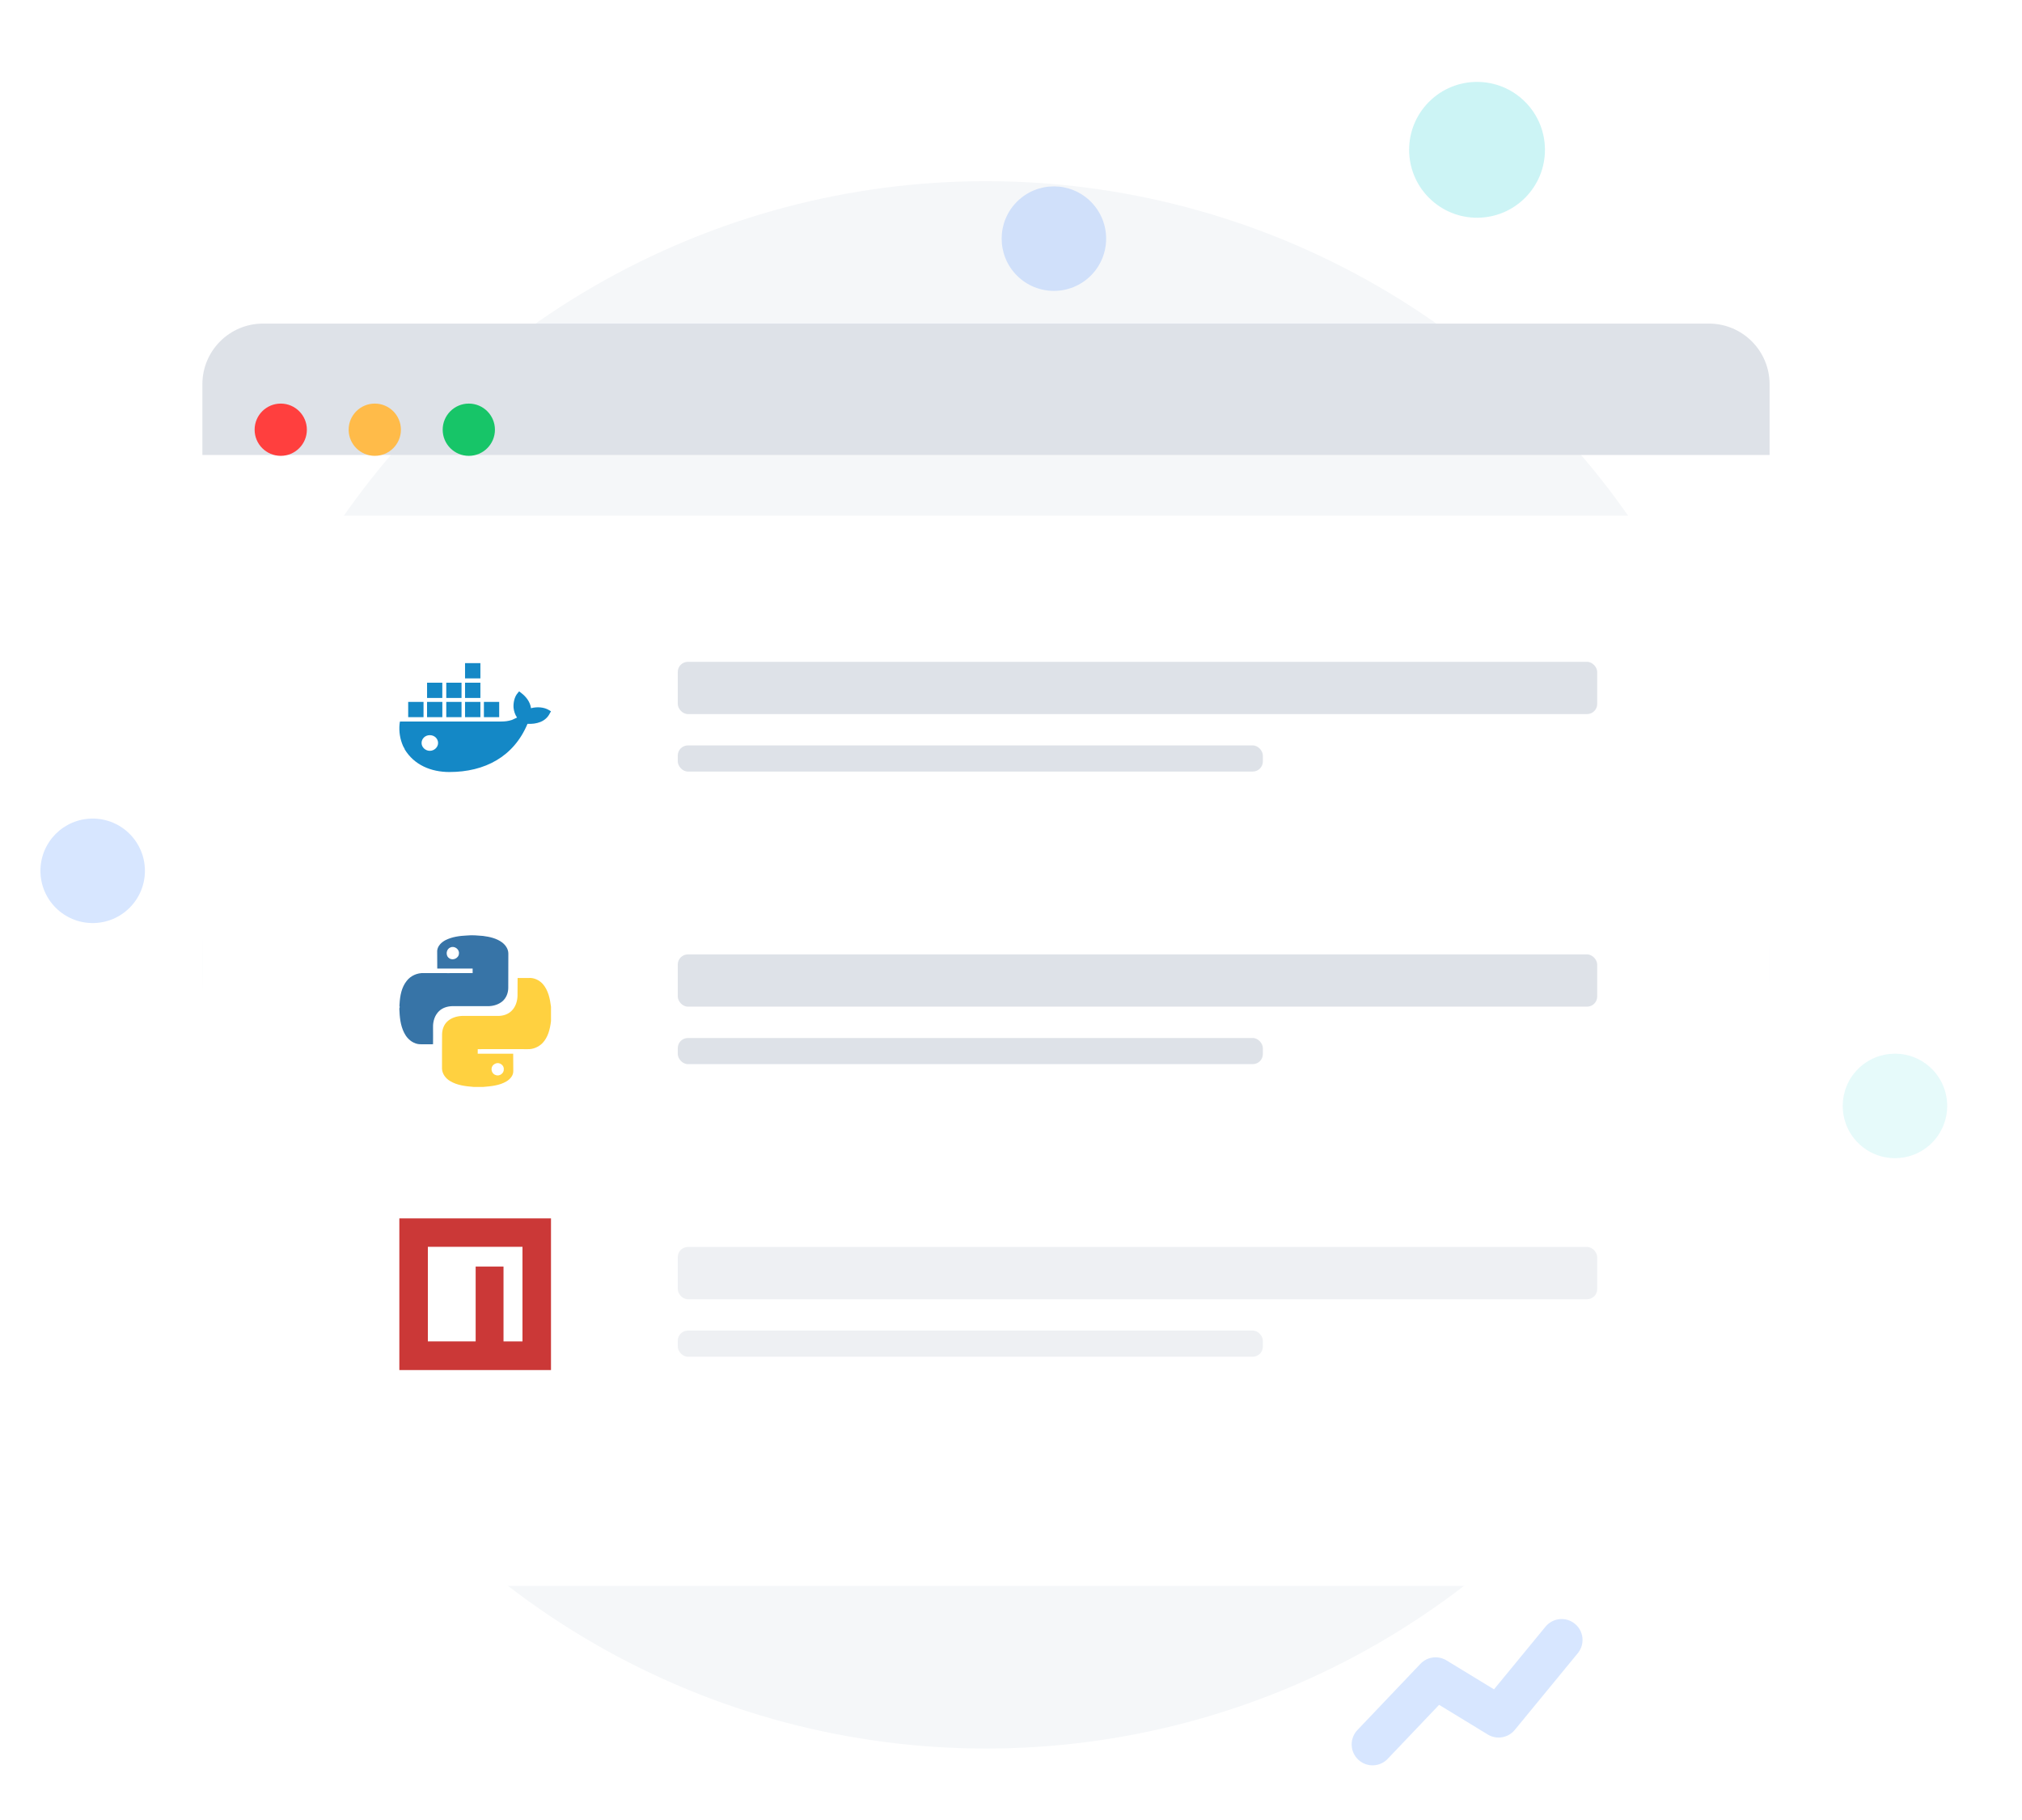 <svg width="200" height="180" viewBox="0 0 200 180" fill="none" xmlns="http://www.w3.org/2000/svg">
<rect width="200" height="180" fill="black"/>
<rect width="2500" height="1671" transform="translate(-820 -1315)" fill="white"/>
<circle cx="97.526" cy="95.426" r="77.508" fill="#F5F7F9"/>
<path opacity="0.2" fill-rule="evenodd" clip-rule="evenodd" d="M152.868 160.881C153.593 159.999 154.895 159.871 155.777 160.596C156.63 161.297 156.777 162.537 156.132 163.416L156.062 163.505L149.828 171.091C149.197 171.858 148.115 172.065 147.25 171.598L147.155 171.543L142.344 168.61L137.26 173.952C136.499 174.752 135.251 174.808 134.422 174.1L134.338 174.024C133.539 173.264 133.482 172.016 134.19 171.186L134.266 171.102L140.5 164.553C141.145 163.875 142.16 163.719 142.976 164.158L143.073 164.213L147.774 167.079L152.868 160.881Z" fill="#3A84FF"/>
<circle opacity="0.2" cx="9.167" cy="86.125" r="5.167" fill="#3A84FF"/>
<g filter="url(#filter0_d_1_402)">
<path d="M20.018 48.995H175.033V148.849C175.033 152.163 172.347 154.849 169.033 154.849H26.018C22.704 154.849 20.018 152.163 20.018 148.849V48.995Z" fill="white"/>
</g>
<rect x="67.04" y="65.456" width="90.942" height="5.167" rx="1" fill="#DEE2E8"/>
<rect x="67.04" y="73.723" width="57.872" height="2.584" rx="1" fill="#DEE2E8"/>
<rect x="67.04" y="94.392" width="90.942" height="5.167" rx="1" fill="#DEE2E8"/>
<rect x="67.04" y="102.66" width="57.872" height="2.584" rx="1" fill="#DEE2E8"/>
<rect opacity="0.5" x="67.04" y="123.328" width="90.942" height="5.167" rx="1" fill="#DEE2E8"/>
<rect opacity="0.5" x="67.04" y="131.596" width="57.872" height="2.584" rx="1" fill="#DEE2E8"/>
<path d="M42.513 74.257C42.085 74.257 41.698 73.908 41.698 73.484C41.698 73.06 42.048 72.709 42.513 72.709C42.981 72.709 43.332 73.058 43.332 73.484C43.332 73.909 42.944 74.257 42.517 74.257L42.513 74.257ZM52.522 70.038C52.437 69.419 52.053 68.915 51.547 68.528L51.35 68.372L51.191 68.565C50.882 68.915 50.759 69.534 50.797 69.997C50.834 70.348 50.947 70.696 51.143 70.967C50.984 71.048 50.788 71.123 50.637 71.202C50.281 71.319 49.934 71.358 49.587 71.358H39.56L39.523 71.589C39.445 72.343 39.566 73.104 39.874 73.797L40.026 74.069V74.106C40.964 75.656 42.633 76.353 44.45 76.353C47.947 76.353 50.815 74.843 52.175 71.59C53.065 71.629 53.965 71.397 54.388 70.544L54.5 70.351L54.312 70.234C53.806 69.926 53.112 69.885 52.531 70.041L52.52 70.043L52.522 70.038ZM47.516 69.419H45.998V70.929H47.517V69.418L47.516 69.42V69.419ZM47.516 67.52H45.998V69.03H47.517V67.522L47.516 67.52ZM47.516 65.583H45.998V67.094H47.517V65.583H47.516ZM49.373 69.419H47.864V70.929H49.376V69.418L49.372 69.42L49.373 69.419ZM43.748 69.419H42.24V70.929H43.753V69.418L43.747 69.42L43.748 69.419ZM45.642 69.419H44.142V70.929H45.651V69.418L45.641 69.42L45.642 69.419ZM41.873 69.419H40.375V70.929H41.892V69.418L41.873 69.42L41.873 69.419ZM45.642 67.52H44.142V69.03H45.651V67.522L45.641 67.52H45.642ZM43.738 67.52H42.242V69.03H43.75V67.522L43.74 67.52H43.738Z" fill="#1488C6"/>
<g filter="url(#filter1_d_1_402)">
<path d="M20.018 42.003C20.018 38.689 22.704 36.003 26.018 36.003H169.033C172.347 36.003 175.033 38.689 175.033 42.003V48.995H20.018V42.003Z" fill="#DEE2E8"/>
</g>
<circle cx="27.769" cy="42.499" r="2.584" fill="#FF3F3E"/>
<circle cx="37.07" cy="42.499" r="2.584" fill="#FFBB49"/>
<circle cx="46.371" cy="42.499" r="2.584" fill="#17C568"/>
<path opacity="0.2" d="M141.347 19.567C138.724 16.944 138.724 12.691 141.347 10.068V10.068C143.971 7.444 148.224 7.444 150.847 10.068V10.068C153.47 12.691 153.47 16.944 150.847 19.567V19.567C148.224 22.191 143.971 22.191 141.347 19.567V19.567Z" fill="#00CBCF"/>
<g opacity="0.1" filter="url(#filter2_f_1_402)">
<path d="M183.781 113.031C181.763 111.013 181.763 107.741 183.781 105.723V105.723C185.799 103.705 189.07 103.705 191.088 105.723V105.723C193.106 107.741 193.106 111.013 191.088 113.031V113.031C189.07 115.049 185.799 115.049 183.781 113.031V113.031Z" fill="#00CBCF"/>
</g>
<g opacity="0.2" filter="url(#filter3_f_1_402)">
<path fill-rule="evenodd" clip-rule="evenodd" d="M100.589 27.256C98.572 25.238 98.572 21.966 100.589 19.948V19.948C102.607 17.93 105.879 17.93 107.897 19.948V19.948C109.915 21.966 109.915 25.238 107.897 27.256V27.256C105.879 29.273 102.607 29.273 100.589 27.256V27.256Z" fill="#3A84FF"/>
</g>
<path d="M44.067 92.98C44.723 92.649 45.472 92.555 46.195 92.521C46.723 92.47 47.251 92.521 47.77 92.564C48.434 92.649 49.124 92.802 49.668 93.209C50.009 93.472 50.281 93.863 50.281 94.304C50.273 95.433 50.281 96.562 50.273 97.691C50.273 98.184 50.086 98.685 49.711 99.016C49.345 99.33 48.868 99.483 48.392 99.508H44.765C44.289 99.517 43.795 99.653 43.437 99.992C43.003 100.4 42.816 101.011 42.833 101.597C42.833 102.157 42.842 102.717 42.833 103.277C42.399 103.277 41.965 103.286 41.531 103.277C40.952 103.252 40.45 102.887 40.135 102.42C39.675 101.707 39.547 100.849 39.513 100.018C39.513 99.882 39.471 99.729 39.539 99.593C39.488 99.5 39.522 99.381 39.522 99.279C39.564 98.489 39.717 97.657 40.22 97.021C40.611 96.503 41.275 96.206 41.931 96.24C43.539 96.248 45.148 96.24 46.749 96.24V95.79H43.25C43.25 95.204 43.242 94.618 43.242 94.032C43.284 93.549 43.667 93.192 44.067 92.98ZM44.561 93.701C44.127 93.854 44.042 94.508 44.425 94.763C44.791 95.043 45.387 94.763 45.395 94.304C45.446 93.88 44.953 93.523 44.561 93.701Z" fill="#3774A7"/>
<path d="M51.197 96.724H52.281C52.81 96.681 53.339 96.928 53.689 97.319C54.235 97.941 54.398 98.775 54.5 99.567V100.988C54.406 101.771 54.21 102.605 53.638 103.184C53.254 103.559 52.716 103.789 52.178 103.763C50.539 103.755 48.9 103.763 47.253 103.763V104.214H50.761C50.761 104.785 50.761 105.346 50.77 105.917C50.787 106.368 50.454 106.734 50.087 106.955C49.395 107.364 48.567 107.432 47.791 107.5H46.869C46.066 107.432 45.221 107.347 44.513 106.913C44.077 106.657 43.736 106.198 43.719 105.687C43.727 104.555 43.71 103.423 43.727 102.291C43.736 101.822 43.898 101.346 44.248 101.022C44.632 100.665 45.161 100.503 45.682 100.477H49.267C49.762 100.477 50.275 100.316 50.616 99.958C51 99.575 51.171 99.03 51.188 98.494C51.197 97.915 51.188 97.319 51.197 96.724ZM49.062 105.168C48.909 105.219 48.764 105.321 48.687 105.466C48.516 105.781 48.678 106.223 49.028 106.325C49.395 106.479 49.856 106.155 49.831 105.755C49.873 105.372 49.429 105.04 49.062 105.168Z" fill="#FFD140"/>
<path d="M39.5 135.5V120.5H54.5V135.5H39.5ZM42.321 123.311V132.666H47.048V125.262H49.803V132.668H51.679V123.311H42.321Z" fill="#CB3837"/>
<defs>
<filter id="filter0_d_1_402" x="0.018" y="30.995" width="195.015" height="145.855" filterUnits="userSpaceOnUse" color-interpolation-filters="sRGB">
<feFlood flood-opacity="0" result="BackgroundImageFix"/>
<feColorMatrix in="SourceAlpha" type="matrix" values="0 0 0 0 0 0 0 0 0 0 0 0 0 0 0 0 0 0 127 0" result="hardAlpha"/>
<feOffset dy="2"/>
<feGaussianBlur stdDeviation="10"/>
<feColorMatrix type="matrix" values="0 0 0 0 0.182 0 0 0 0 0.404 0 0 0 0 0.748 0 0 0 0.12 0"/>
<feBlend mode="normal" in2="BackgroundImageFix" result="effect1_dropShadow_1_402"/>
<feBlend mode="normal" in="SourceGraphic" in2="effect1_dropShadow_1_402" result="shape"/>
</filter>
<filter id="filter1_d_1_402" x="0.018" y="12.003" width="195.015" height="52.992" filterUnits="userSpaceOnUse" color-interpolation-filters="sRGB">
<feFlood flood-opacity="0" result="BackgroundImageFix"/>
<feColorMatrix in="SourceAlpha" type="matrix" values="0 0 0 0 0 0 0 0 0 0 0 0 0 0 0 0 0 0 127 0" result="hardAlpha"/>
<feOffset dy="-4"/>
<feGaussianBlur stdDeviation="10"/>
<feColorMatrix type="matrix" values="0 0 0 0 0.031 0 0 0 0 0.118 0 0 0 0 0.251 0 0 0 0.08 0"/>
<feBlend mode="normal" in2="BackgroundImageFix" result="effect1_dropShadow_1_402"/>
<feBlend mode="normal" in="SourceGraphic" in2="effect1_dropShadow_1_402" result="shape"/>
</filter>
<filter id="filter2_f_1_402" x="176.831" y="98.773" width="21.207" height="21.207" filterUnits="userSpaceOnUse" color-interpolation-filters="sRGB">
<feFlood flood-opacity="0" result="BackgroundImageFix"/>
<feBlend mode="normal" in="SourceGraphic" in2="BackgroundImageFix" result="shape"/>
<feGaussianBlur stdDeviation="2.718" result="effect1_foregroundBlur_1_402"/>
</filter>
<filter id="filter3_f_1_402" x="93.639" y="12.998" width="21.207" height="21.207" filterUnits="userSpaceOnUse" color-interpolation-filters="sRGB">
<feFlood flood-opacity="0" result="BackgroundImageFix"/>
<feBlend mode="normal" in="SourceGraphic" in2="BackgroundImageFix" result="shape"/>
<feGaussianBlur stdDeviation="2.718" result="effect1_foregroundBlur_1_402"/>
</filter>
</defs>
</svg>
